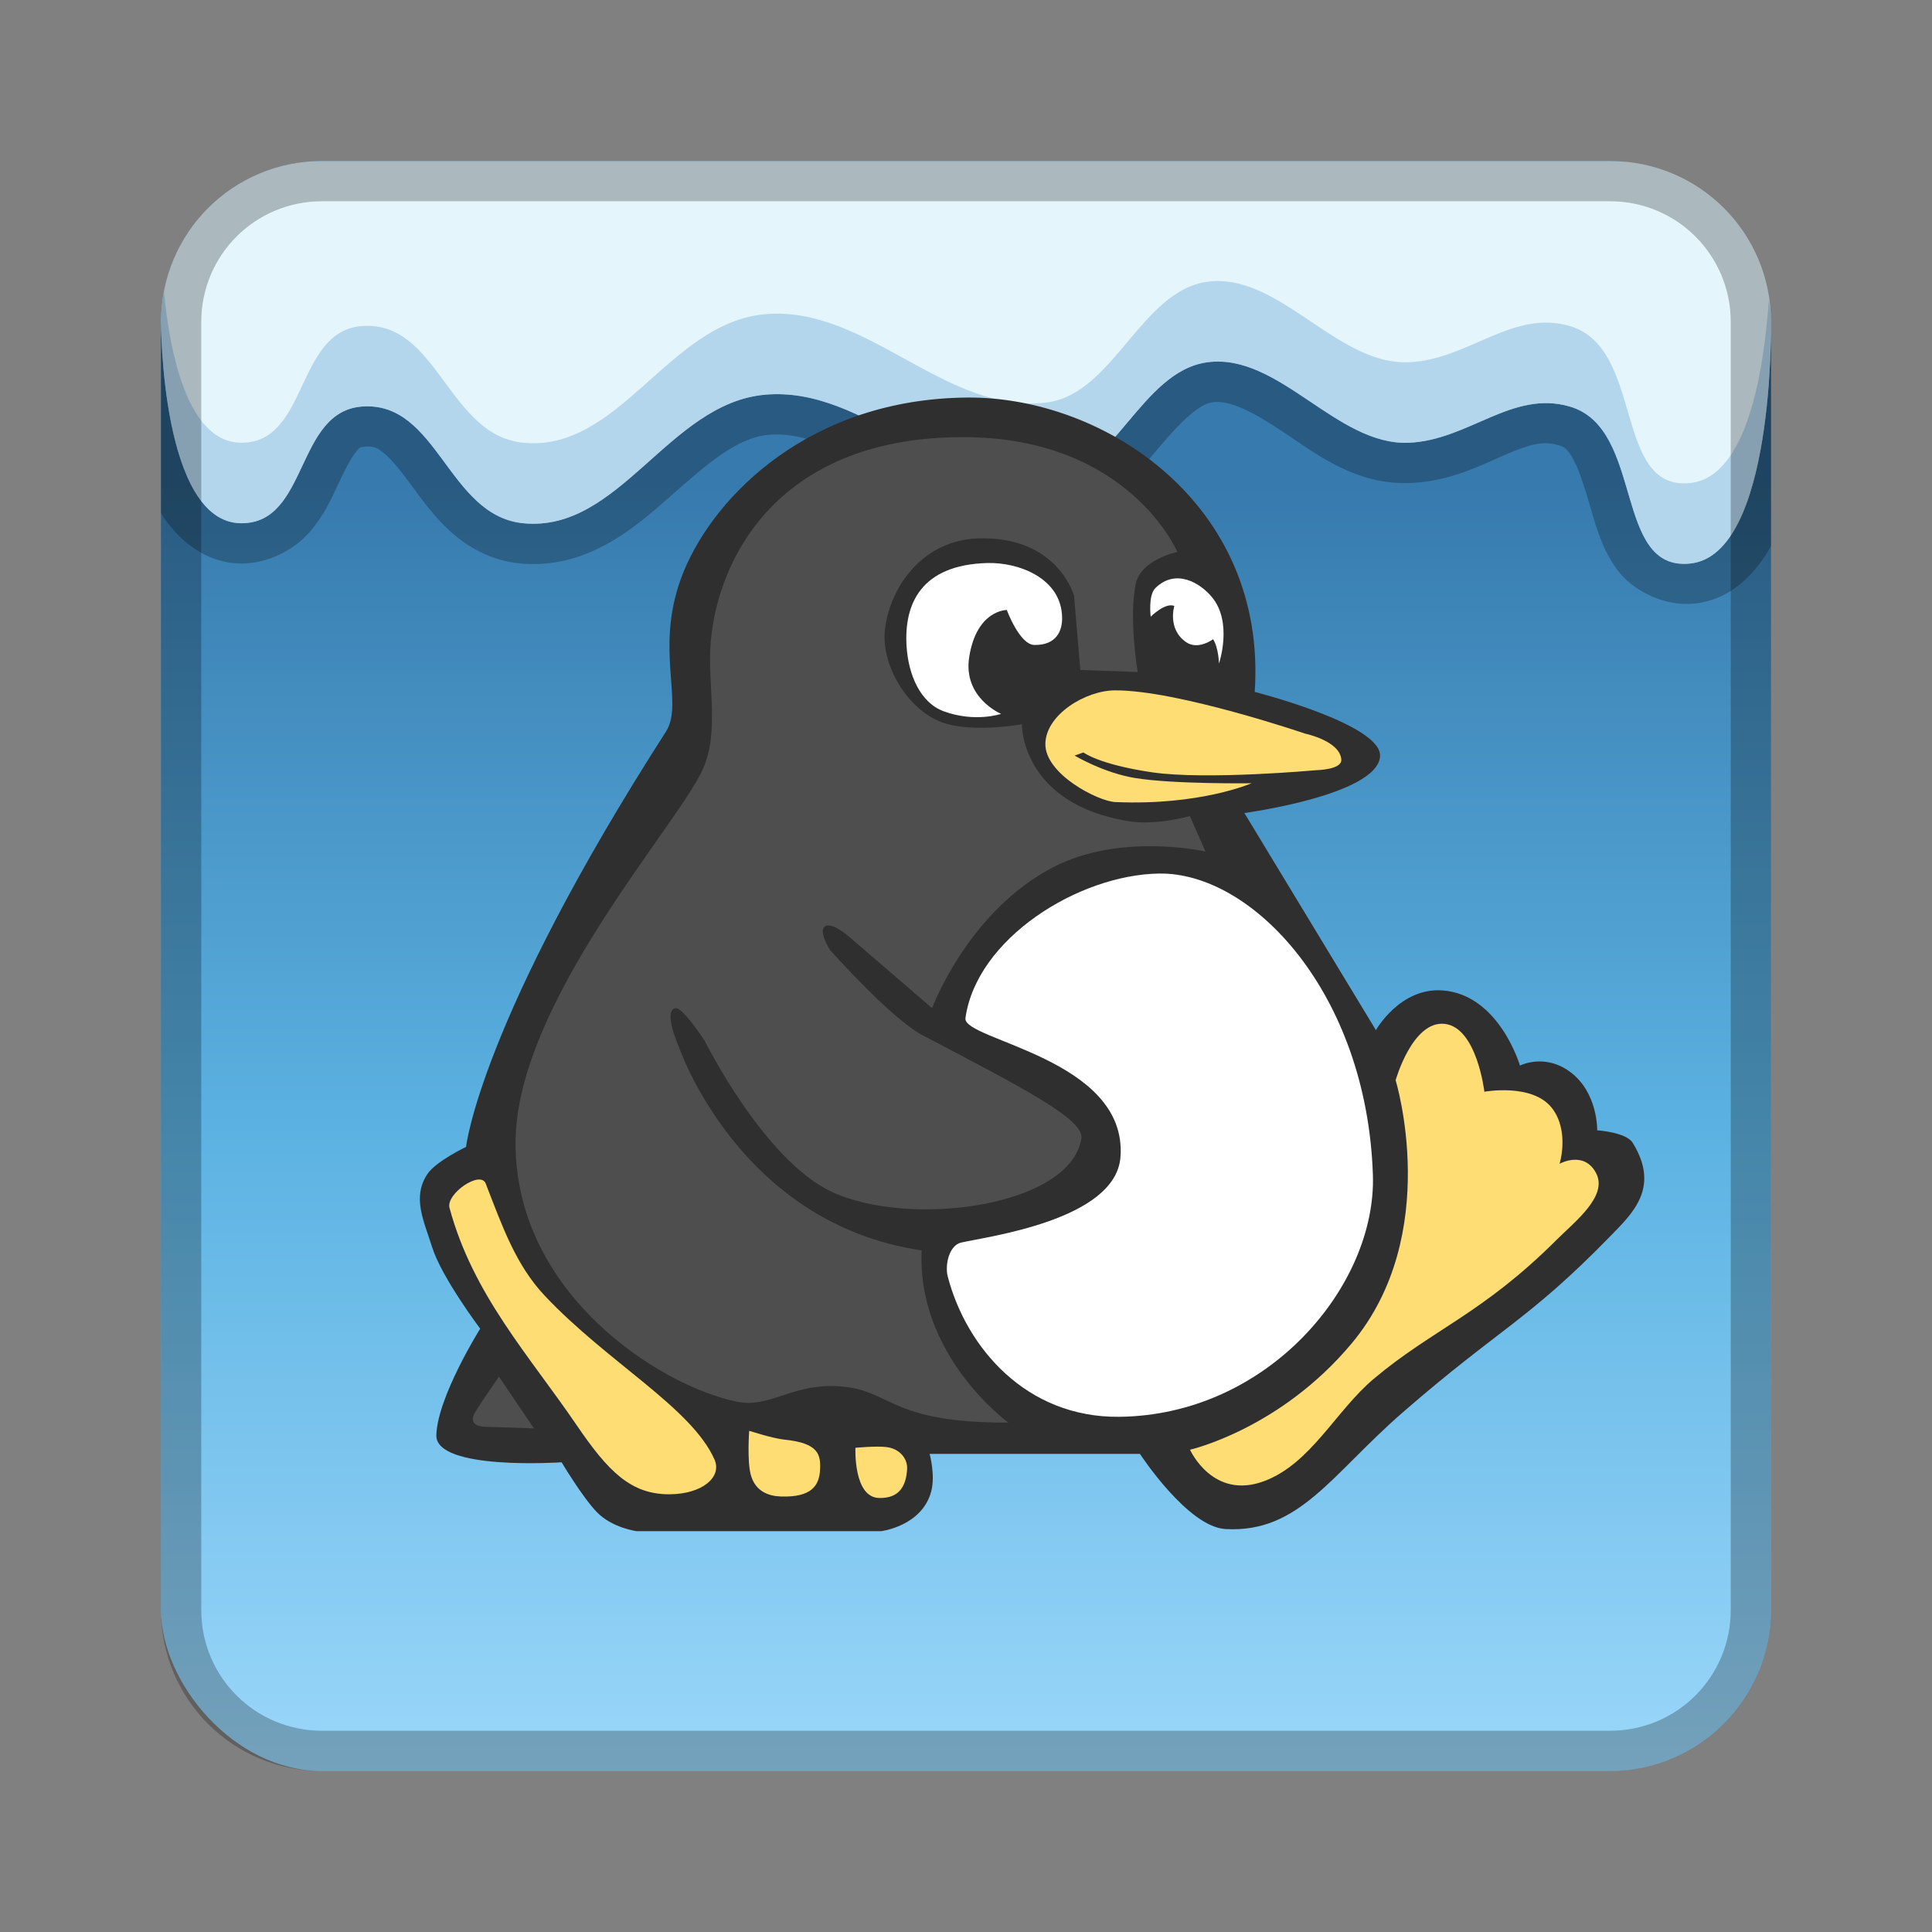 <?xml version="1.0" encoding="UTF-8" standalone="no"?>
<!-- Created with Inkscape (http://www.inkscape.org/) -->

<svg
   xmlns:dc="http://purl.org/dc/elements/1.1/"
   xmlns:cc="http://creativecommons.org/ns#"
   xmlns:rdf="http://www.w3.org/1999/02/22-rdf-syntax-ns#"
   xmlns:svg="http://www.w3.org/2000/svg"
   xmlns="http://www.w3.org/2000/svg"
   xmlns:xlink="http://www.w3.org/1999/xlink"
   xmlns:sodipodi="http://sodipodi.sourceforge.net/DTD/sodipodi-0.dtd"
   xmlns:inkscape="http://www.inkscape.org/namespaces/inkscape"
   width="48px"
   height="48px"
   viewBox="0 0 48 48"
   version="1.1"
   id="SVGRoot"
   inkscape:version="0.92.4 (5da689c313, 2019-01-14)"
   sodipodi:docname="supertux.svg">
  <rect x="0" y="0" width="48" height="48" fill="#808080" stroke="none"/>
  <defs
     id="defs815">
    <linearGradient
       inkscape:collect="always"
       id="linearGradient908">
      <stop
         style="stop-color:#377aad;stop-opacity:1;"
         offset="0"
         id="stop904" />
      <stop
         id="stop912"
         offset="0.5"
         style="stop-color:#5bb2e2;stop-opacity:1" />
      <stop
         style="stop-color:#9bd7fa;stop-opacity:1"
         offset="1"
         id="stop906" />
    </linearGradient>
    <linearGradient
       inkscape:collect="always"
       xlink:href="#linearGradient908"
       id="linearGradient910"
       x1="25"
       y1="12"
       x2="25"
       y2="44"
       gradientUnits="userSpaceOnUse" />
  </defs>
  <sodipodi:namedview
     id="base"
     pagecolor="#ffffff"
     bordercolor="#666666"
     borderopacity="1.0"
     inkscape:pageopacity="0.0"
     inkscape:pageshadow="2"
     inkscape:zoom="13.632692"
     inkscape:cx="27.147591"
     inkscape:cy="25.534344"
     inkscape:document-units="px"
     inkscape:current-layer="layer1"
     showgrid="true"
     inkscape:window-width="1920"
     inkscape:window-height="1017"
     inkscape:window-x="-8"
     inkscape:window-y="-8"
     inkscape:window-maximized="1"
     inkscape:grid-bbox="true"
     inkscape:snap-global="true">
    <inkscape:grid
       type="xygrid"
       id="grid1371" />
  </sodipodi:namedview>
  <g
     inkscape:label="Layer 1"
     inkscape:groupmode="layer"
     id="layer1">
    <rect
       style="opacity:1;vector-effect:none;fill:url(#linearGradient910);fill-opacity:1;fill-rule:evenodd;stroke:none;stroke-width:4;stroke-linecap:round;stroke-linejoin:round;stroke-miterlimit:4;stroke-dasharray:none;stroke-dashoffset:0;stroke-opacity:1;paint-order:stroke fill markers"
       id="rect1373"
       width="40"
       height="40"
       x="4"
       y="4"
       ry="4" />
    <path
       style="color:#000000;font-style:normal;font-variant:normal;font-weight:normal;font-stretch:normal;font-size:medium;line-height:normal;font-family:sans-serif;font-variant-ligatures:normal;font-variant-position:normal;font-variant-caps:normal;font-variant-numeric:normal;font-variant-alternates:normal;font-feature-settings:normal;text-indent:0;text-align:start;text-decoration:none;text-decoration-line:none;text-decoration-style:solid;text-decoration-color:#000000;letter-spacing:normal;word-spacing:normal;text-transform:none;writing-mode:lr-tb;direction:ltr;text-orientation:mixed;dominant-baseline:auto;baseline-shift:baseline;text-anchor:start;white-space:normal;shape-padding:0;clip-rule:nonzero;display:inline;overflow:visible;visibility:visible;opacity:0.25;isolation:auto;mix-blend-mode:normal;color-interpolation:sRGB;color-interpolation-filters:linearRGB;solid-color:#000000;solid-opacity:1;vector-effect:none;fill:#000000;fill-opacity:1;fill-rule:nonzero;stroke:none;stroke-width:2;stroke-linecap:round;stroke-linejoin:round;stroke-miterlimit:4;stroke-dasharray:none;stroke-dashoffset:0;stroke-opacity:1;color-rendering:auto;image-rendering:auto;shape-rendering:auto;text-rendering:auto;enable-background:accumulate"
       d="M 8,4 C 5.784,4 4,5.784 4,8 v 4.75 C 4.385,13.381 5.092,14 6,14 c 0.695,0 1.329,-0.365 1.691,-0.779 0.362,-0.414 0.547,-0.843 0.715,-1.201 0.168,-0.358 0.318,-0.646 0.43,-0.781 0.111,-0.135 0.098,-0.131 0.234,-0.141 0.218,-0.016 0.287,0.017 0.463,0.156 0.176,0.14 0.404,0.417 0.664,0.77 0.26,0.352 0.552,0.774 0.973,1.162 0.421,0.388 1.016,0.74 1.732,0.811 1.653,0.164 2.842,-0.858 3.762,-1.674 0.919,-0.816 1.657,-1.449 2.428,-1.52 0.885,-0.081 1.807,0.387 2.93,1.004 1.122,0.617 2.454,1.383 4.098,1.186 1.32,-0.158 2.059,-1.143 2.646,-1.842 0.587,-0.699 1.029,-1.114 1.365,-1.158 0.434,-0.057 1.012,0.245 1.807,0.777 0.794,0.533 1.768,1.286 3.104,1.23 1.015,-0.042 1.783,-0.459 2.371,-0.709 0.588,-0.25 0.916,-0.345 1.309,-0.23 0.166,0.048 0.239,0.113 0.381,0.379 0.142,0.266 0.273,0.698 0.414,1.176 0.141,0.478 0.279,1.008 0.652,1.525 0.374,0.518 1.163,0.939 1.941,0.854 C 43.016,14.895 43.626,14.241 44,13.564 V 8 C 44,5.784 42.216,4 40,4 Z"
       id="path983" />
    <path
       style="fill:#e4f5fc;stroke:none;stroke-width:1px;stroke-linecap:butt;stroke-linejoin:miter;stroke-opacity:1;fill-opacity:1"
       d="M 8 4 C 5.784 4 4 5.784 4 8 C 4 8 4 13 6 13 C 7.667 13 7.338 10.218 9 10.1 C 10.881 9.966 11.124 12.814 13 13 C 15.392 13.237 16.606 10.026 19 9.807 C 21.528 9.575 23.479 12.302 26 12 C 27.655 11.802 28.348 9.219 30 9 C 31.78 8.765 33.206 11.075 35 11 C 36.489 10.938 37.569 9.683 39 10.1 C 40.866 10.643 40.068 14.212 42 14 C 44.096 13.77 44 8 44 8 C 44 5.784 42.216 4 40 4 L 8 4 z "
       id="path886" />
    <path
       style="fill:#85b9dd;fill-opacity:1;stroke:none;stroke-width:1px;stroke-linecap:butt;stroke-linejoin:miter;stroke-opacity:1;opacity:0.5"
       d="M 30.33 6.984 C 30.221 6.98 30.111 6.985 30 7 C 28.348 7.219 27.655 9.802 26 10 C 23.479 10.302 21.528 7.575 19 7.807 C 16.606 8.026 15.392 11.237 13 11 C 11.124 10.814 10.881 7.966 9 8.1 C 7.338 8.218 7.667 11 6 11 C 4.646 11 4.215 8.728 4.074 7.248 C 4.028 7.492 4 7.742 4 8 C 4 8 4 13 6 13 C 7.667 13 7.338 10.218 9 10.1 C 10.881 9.966 11.124 12.814 13 13 C 15.392 13.237 16.606 10.026 19 9.807 C 21.528 9.575 23.479 12.302 26 12 C 27.655 11.802 28.348 9.219 30 9 C 31.78 8.765 33.206 11.075 35 11 C 36.489 10.938 37.569 9.683 39 10.1 C 40.866 10.643 40.068 14.212 42 14 C 44.096 13.77 44 8 44 8 C 44 7.813 43.97 7.633 43.945 7.453 C 43.825 9.178 43.418 11.844 42 12 C 40.068 12.212 40.866 8.643 39 8.1 C 37.569 7.683 36.489 8.938 35 9 C 33.319 9.07 31.96 7.044 30.33 6.984 z "
       id="path886-7" />
    <path
       style="opacity:0.25;vector-effect:none;fill:#000000;fill-opacity:1;fill-rule:evenodd;stroke:none;stroke-width:4;stroke-linecap:round;stroke-linejoin:round;stroke-miterlimit:4;stroke-dasharray:none;stroke-dashoffset:0;stroke-opacity:1;paint-order:stroke fill markers"
       d="M 8 4 C 5.784 4 4 5.784 4 8 L 4 40 C 4 42.216 5.784 44 8 44 L 40 44 C 42.216 44 44 42.216 44 40 L 44 8 C 44 5.784 42.216 4 40 4 L 8 4 z M 8 5 L 40 5 C 41.662 5 43 6.338 43 8 L 43 40 C 43 41.662 41.662 43 40 43 L 8 43 C 6.338 43 5 41.662 5 40 L 5 8 C 5 6.338 6.338 5 8 5 z "
       id="rect826" />
    <path
       style="opacity:1;fill:#2f2f2f;stroke:none;stroke-width:1px;stroke-linecap:butt;stroke-linejoin:miter;stroke-opacity:1"
       d="m 31.173,17.19 c 0.317,-4.673 -3.747,-7.348 -7.158,-7.313 -3.883,0.039 -6.243,2.423 -7.022,4.306 -0.779,1.883 0.021,3.264 -0.447,3.993 -4.634,7.218 -4.967,10.319 -4.967,10.319 0,0 -0.749,0.356 -0.961,0.675 -0.384,0.577 -0.089,1.156 0.119,1.818 0.234,0.747 1.193,2.023 1.193,2.023 0,0 -1.062,1.692 -1.089,2.645 -0.025,0.888 3.112,0.674 3.112,0.674 0,0 0.526,0.882 0.882,1.245 0.382,0.389 0.986,0.467 0.986,0.467 h 6.069 c 0,0 1.014,-0.123 1.245,-0.986 0.109,-0.407 -0.039,-0.934 -0.039,-0.934 h 5.226 c 0,0 1.185,1.816 2.127,1.867 1.834,0.1 2.624,-1.354 4.409,-2.905 2.411,-2.095 3.098,-2.269 5.135,-4.357 0.559,-0.573 1.263,-1.215 0.571,-2.334 -0.164,-0.265 -0.882,-0.311 -0.882,-0.311 0,0 0.022,-0.939 -0.674,-1.452 -0.638,-0.47 -1.245,-0.156 -1.245,-0.156 0,0 -0.514,-1.76 -1.919,-1.867 -1.059,-0.081 -1.66,0.986 -1.66,0.986 l -3.268,-5.394 c 0,0 3.284,-0.442 3.371,-1.4 0.073,-0.798 -3.112,-1.608 -3.112,-1.608 z"
       id="path828"
       inkscape:connector-curvature="0"
       sodipodi:nodetypes="cssscsscscsccsccsssscscsccsc" />
    <path
       style="fill:#4e4e4e;stroke:none;stroke-width:1px;stroke-linecap:butt;stroke-linejoin:miter;stroke-opacity:1"
       d="m 11.813,35.072 c -0.236,0.381 0.233,0.376 0.233,0.376 l 1.219,0.039 -0.869,-1.284 c 0,0 -0.4,0.572 -0.584,0.869 z"
       id="path830"
       inkscape:connector-curvature="0"
       sodipodi:nodetypes="scccs" />
    <path
       style="fill:#ffdd75;stroke:none;stroke-width:1px;stroke-linecap:butt;stroke-linejoin:miter;stroke-opacity:1"
       d="m 11.168,30.01 c -0.094,-0.349 0.768,-0.942 0.899,-0.605 0.413,1.063 0.747,2.023 1.467,2.787 1.558,1.655 3.648,2.78 4.218,4.071 0.19,0.431 -0.299,0.858 -1.119,0.862 -0.961,0.004 -1.523,-0.567 -2.311,-1.724 -1.172,-1.721 -2.572,-3.233 -3.154,-5.391 z"
       id="path832"
       inkscape:connector-curvature="0"
       sodipodi:nodetypes="sssssss" />
    <path
       style="fill:#ffdd75;stroke:none;stroke-width:1px;stroke-linecap:butt;stroke-linejoin:miter;stroke-opacity:1"
       d="m 18.613,35.548 c 0,0 -0.053,0.733 0.037,1.082 0.109,0.421 0.441,0.54 0.752,0.55 0.758,0.025 0.95,-0.269 0.972,-0.66 0.021,-0.385 -0.042,-0.667 -0.88,-0.752 -0.301,-0.031 -0.88,-0.22 -0.88,-0.22 z"
       id="path834"
       inkscape:connector-curvature="0"
       sodipodi:nodetypes="cssssc" />
    <path
       style="fill:#ffdd75;stroke:none;stroke-width:1px;stroke-linecap:butt;stroke-linejoin:miter;stroke-opacity:1"
       d="m 21.254,35.97 c 0,0 0.515,-0.05 0.77,-0.018 0.341,0.042 0.529,0.3 0.513,0.55 -0.024,0.373 -0.159,0.728 -0.697,0.715 -0.643,-0.015 -0.587,-1.247 -0.587,-1.247 z"
       id="path836"
       inkscape:connector-curvature="0"
       sodipodi:nodetypes="csssc" />
    <path
       style="fill:#ffdd75;stroke:none;stroke-width:1px;stroke-linecap:butt;stroke-linejoin:miter;stroke-opacity:1"
       d="m 29.565,36.018 c 0,0 2.238,-0.508 4.02,-2.645 2.262,-2.712 1.089,-6.535 1.089,-6.535 0,0 0.419,-1.489 1.219,-1.4 0.8,0.089 0.986,1.686 0.986,1.686 0,0 1.205,-0.222 1.686,0.415 0.433,0.573 0.182,1.375 0.182,1.375 0,0 0.607,-0.341 0.908,0.233 0.299,0.57 -0.53,1.205 -0.986,1.66 -1.835,1.833 -3.086,2.225 -4.538,3.449 -0.949,0.8 -1.561,2.106 -2.723,2.542 -1.278,0.479 -1.841,-0.778 -1.841,-0.778 z"
       id="path838"
       inkscape:connector-curvature="0"
       sodipodi:nodetypes="cscscscssssc" />
    <path
       style="fill:#4e4e4e;stroke:none;stroke-width:1px;stroke-linecap:butt;stroke-linejoin:miter;stroke-opacity:1"
       d="m 25.052,35.344 c 0,0 -2.278,-1.652 -2.153,-4.279 -4.562,-0.665 -6.043,-5.083 -6.043,-5.083 0,0 -0.382,-0.865 -0.078,-0.934 0.176,-0.04 0.726,0.804 0.726,0.804 0,0 1.478,2.977 3.164,3.76 1.941,0.902 5.92,0.369 6.198,-1.323 0.077,-0.468 -1.356,-1.212 -3.942,-2.567 -0.791,-0.414 -2.308,-2.127 -2.308,-2.127 0,0 -0.279,-0.445 -0.13,-0.571 0.172,-0.145 0.622,0.259 0.622,0.259 l 2.049,1.764 c 0,0 0.89,-2.402 3.008,-3.501 1.681,-0.873 3.786,-0.389 3.786,-0.389 l -0.389,-0.882 c 0,0 -0.83,0.237 -1.504,0.13 -2.699,-0.428 -2.671,-2.412 -2.671,-2.412 0,0 -1.24,0.232 -1.997,-0.052 -0.85,-0.319 -1.519,-1.435 -1.4,-2.334 0.14,-1.061 0.955,-2.185 2.308,-2.23 1.987,-0.066 2.386,1.426 2.386,1.426 l 0.156,1.841 1.426,0.052 c 0,0 -0.224,-1.32 -0.052,-2.178 0.125,-0.621 1.037,-0.804 1.037,-0.804 0,0 -1.194,-2.828 -5.265,-2.853 -4.588,-0.028 -6.143,2.942 -6.328,5.083 -0.092,1.062 0.237,2.221 -0.207,3.19 -0.644,1.405 -4.619,5.788 -4.642,9.233 -0.025,3.74 3.545,6.054 5.498,6.458 0.789,0.163 1.321,-0.407 2.386,-0.389 1.483,0.025 1.249,0.917 4.357,0.908 z"
       id="path840"
       inkscape:connector-curvature="0"
       sodipodi:nodetypes="cccscssscsccsccscssscccscssssssc" />
    <path
       style="fill:#ffffff;stroke:none;stroke-width:1px;stroke-linecap:butt;stroke-linejoin:miter;stroke-opacity:1"
       d="m 23.986,25.297 c 0.274,-1.981 2.805,-3.56 4.805,-3.594 2.326,-0.04 5.166,2.968 5.318,7.482 0.093,2.76 -2.612,5.98 -6.308,6.015 -2.299,0.022 -3.791,-1.711 -4.254,-3.484 -0.076,-0.292 0.036,-0.776 0.33,-0.844 0.644,-0.149 3.844,-0.557 3.961,-2.127 0.183,-2.45 -3.927,-2.9 -3.851,-3.448 z"
       id="path842"
       inkscape:connector-curvature="0"
       sodipodi:nodetypes="ssssssss" />
    <path
       style="fill:#ffffff;stroke:none;stroke-width:1px;stroke-linecap:butt;stroke-linejoin:miter;stroke-opacity:1"
       d="m 24.871,17.735 c 0,0 -0.952,-0.396 -0.791,-1.413 0.186,-1.174 0.934,-1.167 0.934,-1.167 0,0 0.318,0.865 0.687,0.869 0.557,0.006 0.694,-0.363 0.687,-0.687 -0.021,-0.982 -1.09,-1.369 -1.854,-1.349 -1.66,0.044 -2.078,1.025 -2.01,2.075 0.046,0.705 0.341,1.395 0.921,1.608 0.782,0.287 1.426,0.065 1.426,0.065 z"
       id="path844"
       inkscape:connector-curvature="0"
       sodipodi:nodetypes="cscsssssc" />
    <path
       style="fill:#ffffff;stroke:none;stroke-width:1px;stroke-linecap:butt;stroke-linejoin:miter;stroke-opacity:1"
       d="m 28.589,15.321 c 0,0 0.363,-0.362 0.587,-0.266 0,0 -0.18,0.573 0.293,0.899 0.301,0.207 0.669,-0.073 0.669,-0.073 0.138,0.208 0.147,0.605 0.147,0.605 0,0 0.349,-1.018 -0.174,-1.65 -0.297,-0.359 -0.9,-0.717 -1.403,-0.229 -0.188,0.182 -0.119,0.715 -0.119,0.715 z"
       id="path846"
       inkscape:connector-curvature="0"
       sodipodi:nodetypes="ccsccsscc" />
    <path
       style="fill:#ffdd75;stroke:none;stroke-width:1px;stroke-linecap:butt;stroke-linejoin:miter;stroke-opacity:1"
       d="m 33.325,18.876 c -0.028,-0.468 -0.895,-0.648 -0.895,-0.648 0,0 -3.178,-1.085 -4.733,-1.076 -0.724,0.004 -1.709,0.598 -1.725,1.323 -0.016,0.755 1.307,1.433 1.738,1.452 2.109,0.092 3.384,-0.467 3.384,-0.467 0,0 -1.938,0.026 -2.892,-0.13 -0.782,-0.127 -1.504,-0.558 -1.504,-0.558 l 0.22,-0.078 c 0,0 0.375,0.297 1.699,0.493 1.347,0.199 4.085,-0.052 4.085,-0.052 0,0 0.637,-0.01 0.622,-0.259 z"
       id="path848"
       inkscape:connector-curvature="0"
       sodipodi:nodetypes="scssscsccscs" />
  </g>
</svg>
